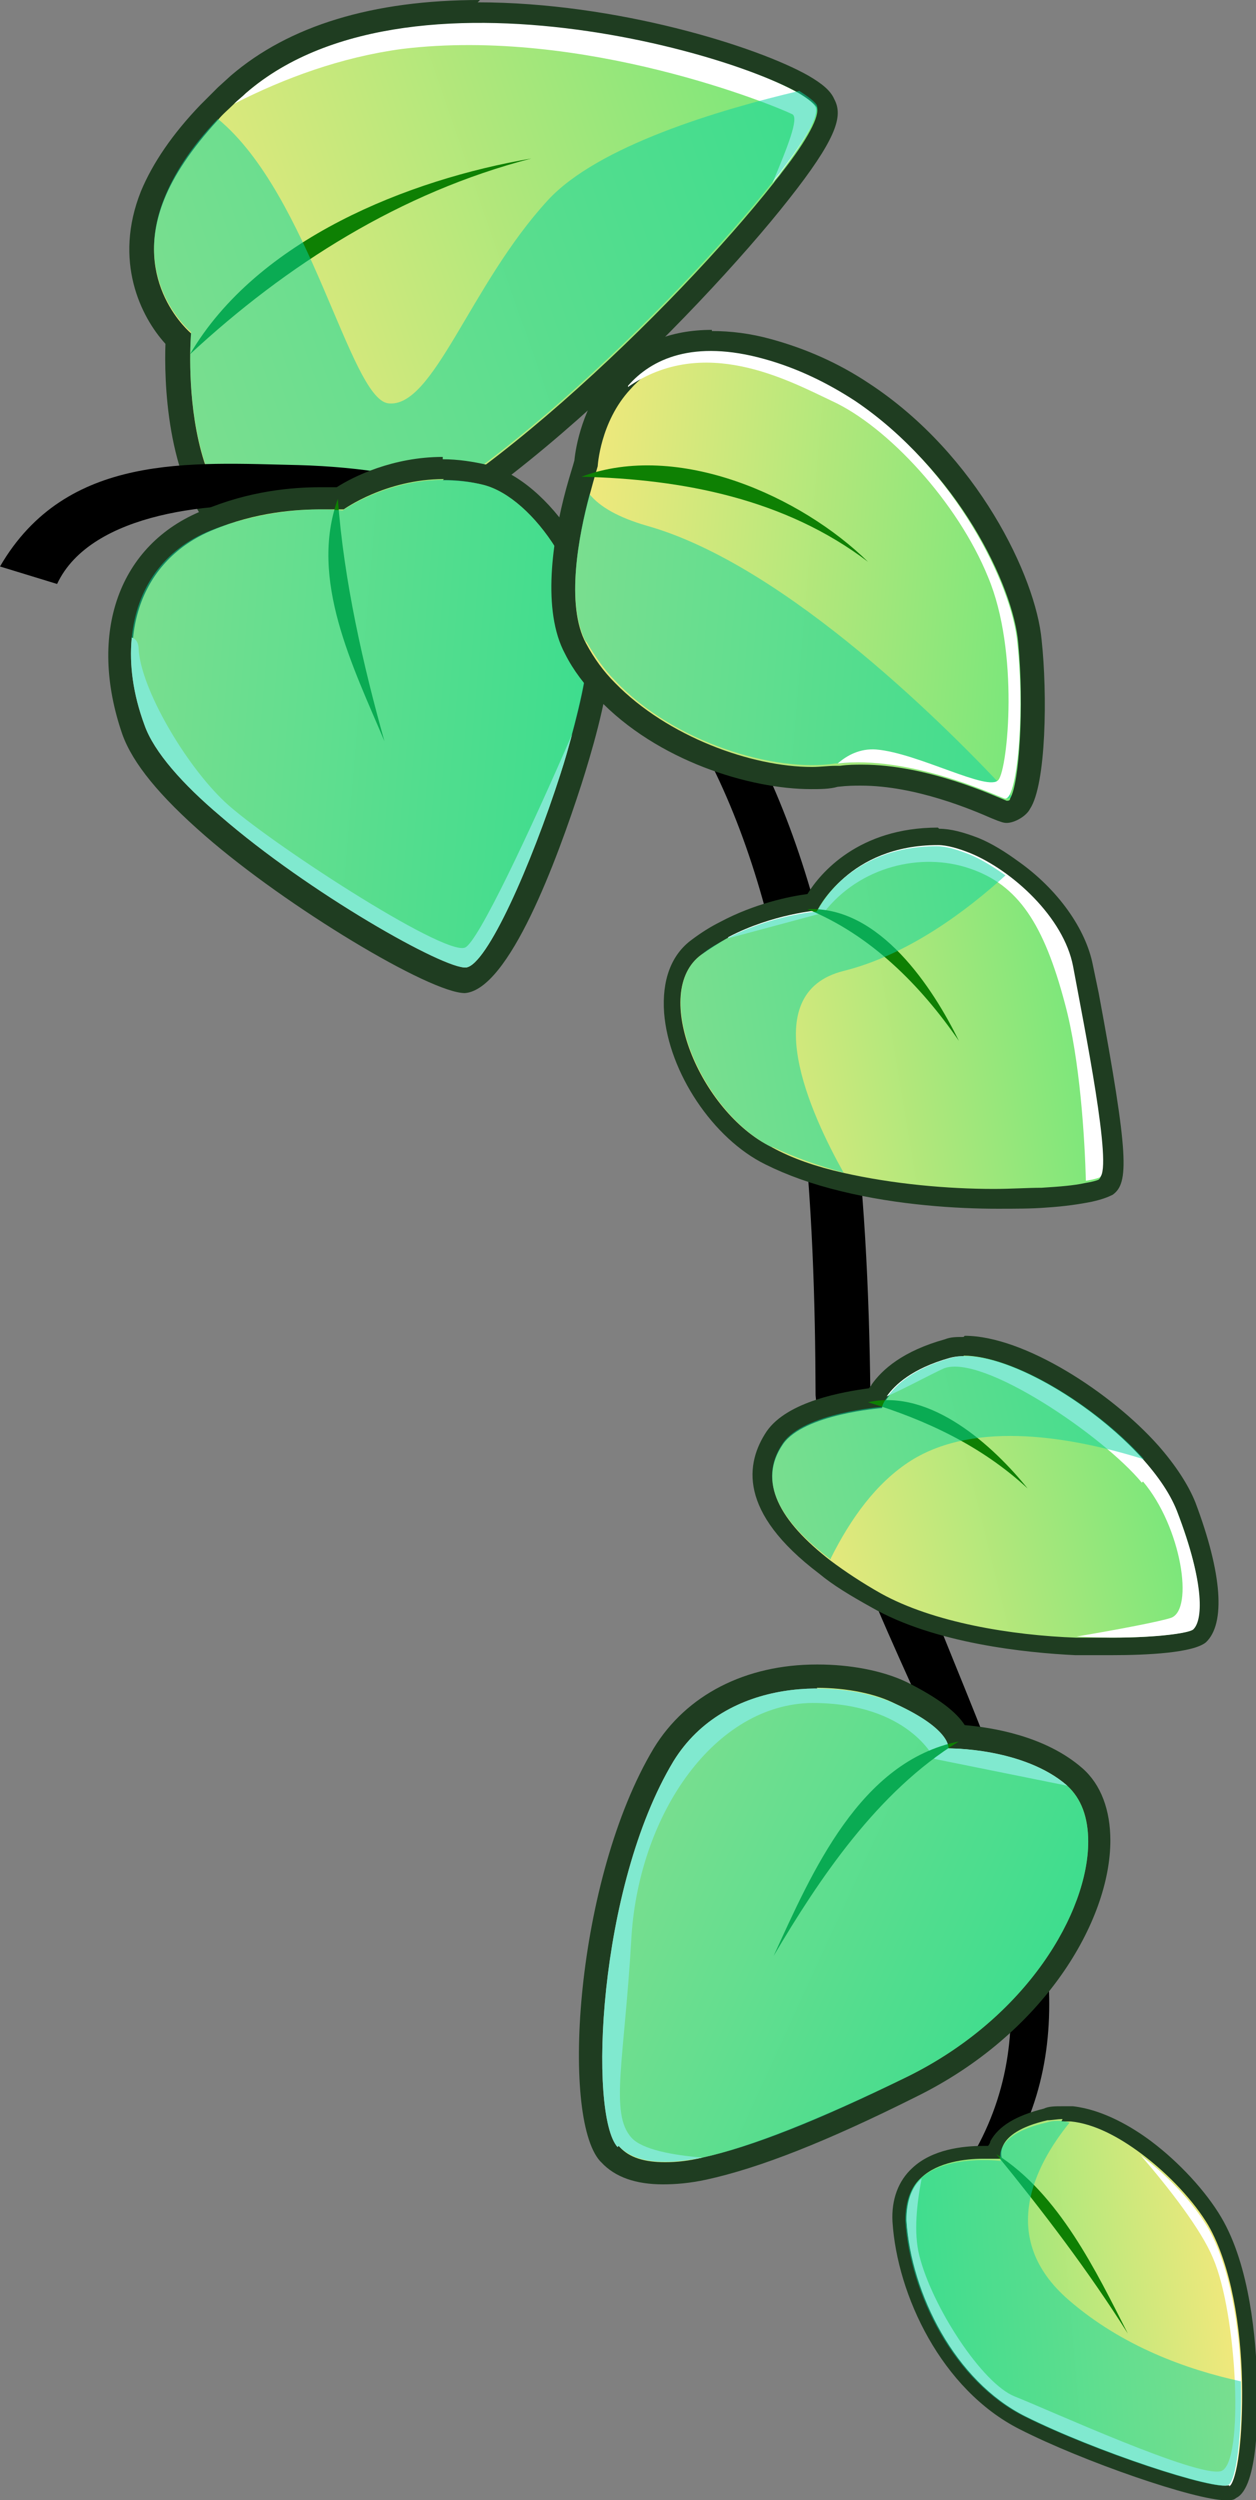 <?xml version="1.0" encoding="UTF-8"?>
<svg xmlns="http://www.w3.org/2000/svg" xmlns:xlink="http://www.w3.org/1999/xlink" viewBox="0 0 10.78 21.45">
  <rect x="0" y="0" width="10.78" height="21.45" fill="#808080" stroke="none"/>
  <defs>
    <style>
      .cls-1 {
        fill: url(#linear-gradient-7);
      }

      .cls-2 {
        fill: url(#linear-gradient-5);
      }

      .cls-3 {
        fill: url(#linear-gradient-6);
      }

      .cls-4 {
        fill: url(#linear-gradient-4);
      }

      .cls-5 {
        fill: url(#linear-gradient-3);
      }

      .cls-6 {
        fill: url(#linear-gradient-2);
      }

      .cls-7 {
        fill: #fff;
        mix-blend-mode: overlay;
      }

      .cls-8 {
        fill: url(#linear-gradient);
      }

      .cls-9 {
        isolation: isolate;
      }

      .cls-10 {
        fill: #07d4a1;
        mix-blend-mode: multiply;
        opacity: .51;
      }

      .cls-11 {
        fill: #0e8003;
      }

      .cls-12 {
        fill: #1f3d21;
      }
    </style>
    <linearGradient id="linear-gradient" x1="3717.67" y1="565.46" x2="3723.84" y2="565.46" gradientTransform="translate(3328.32 -1762.67) rotate(160.68) scale(1 -1)" gradientUnits="userSpaceOnUse">
      <stop offset="0" stop-color="#75e77b"/>
      <stop offset="1" stop-color="#f3e87c"/>
    </linearGradient>
    <linearGradient id="linear-gradient-2" x1="3655.39" y1="588.83" x2="3658.27" y2="588.83" gradientTransform="translate(-3684.06 -260.87) rotate(-4.8)" xlink:href="#linear-gradient"/>
    <linearGradient id="linear-gradient-3" x1="3338.54" y1="548.55" x2="3342.64" y2="548.55" gradientTransform="translate(3377.82 -260.87) rotate(-175.2) scale(1 -1)" xlink:href="#linear-gradient"/>
    <linearGradient id="linear-gradient-4" x1="3559.21" y1="582.37" x2="3562.75" y2="582.37" gradientTransform="translate(3421.25 -1160.2) rotate(170.38) scale(1 -1)" xlink:href="#linear-gradient"/>
    <linearGradient id="linear-gradient-5" x1="3052.24" y1="425.91" x2="3056.11" y2="425.91" gradientTransform="translate(2958.94 908.72) rotate(-155.25) scale(1 -1)" xlink:href="#linear-gradient"/>
    <linearGradient id="linear-gradient-6" x1="3624.87" y1="584.46" x2="3628.38" y2="584.46" gradientTransform="translate(3387.97 -1426.66) rotate(166.08) scale(1 -1)" xlink:href="#linear-gradient"/>
    <linearGradient id="linear-gradient-7" x1="3334.78" y1="546.99" x2="3338.91" y2="546.99" gradientTransform="translate(3377.82 -260.87) rotate(-175.2) scale(1 -1)" xlink:href="#linear-gradient"/>
  </defs>
  <g class="cls-9">
    <g id="Layer_2" data-name="Layer 2">
      <g id="Layer_1-2" data-name="Layer 1">
        <g>
          <g>
            <g>
              <path class="cls-8" d="M2.63,4.81c-.28,0-.51-.1-.69-.3-.47-.52-.41-1.54-.4-1.65h0s-.51-.47-.22-1.19c.09-.23.26-.47.49-.71l.15-.14s.1-.09.1-.09C2.52.31,3.22.1,4.12.1c1.17,0,2.36.37,2.79.62.1.06.16.11.19.16.04.07.05.19-.31.66,0,0-.07.09-.07.09-.81,1.03-2.78,2.96-3.83,3.15-.09.02-.17.02-.25.02h0Z"/>
              <path class="cls-12" d="M4.12.2c1.15,0,2.33.37,2.74.6.08.05.13.09.15.12.03.07-.08.28-.3.56-.02.03-.05.06-.07.09-.82,1.04-2.76,2.93-3.77,3.12-.08.01-.16.02-.23.02-1.16,0-1-1.85-1-1.85,0,0-.52-.43-.23-1.15.08-.2.23-.43.46-.68.04-.05.09-.09.14-.14.03-.03.07-.06.1-.09.52-.45,1.26-.6,2.01-.6M4.12,0c-.92,0-1.64.22-2.14.65l-.11.1c-.05.05-.1.1-.15.15-.24.25-.41.5-.51.74-.24.6,0,1.08.21,1.31-.01.29,0,1.16.43,1.64.2.22.46.33.77.33.08,0,.17,0,.26-.02,1.13-.2,3.12-2.21,3.89-3.19l.07-.09c.36-.47.39-.64.32-.77-.03-.07-.1-.13-.22-.2-.44-.25-1.65-.63-2.84-.63h0Z"/>
            </g>
            <path class="cls-7" d="M2.01.89c.43-.22.92-.4,1.44-.47,1.56-.19,3.21.49,3.35.56.06.03-.04.28-.17.59.02-.03.05-.06.07-.09.22-.29.33-.49.3-.56-.15-.31-3.43-1.39-4.89-.12-.03.03-.07.06-.1.09Z"/>
            <path class="cls-11" d="M4.56,1.36c-1.12.29-2.1.91-2.93,1.68.58-.99,1.88-1.5,2.93-1.68h0Z"/>
            <path class="cls-10" d="M2.87,4.67c1.01-.18,2.95-2.08,3.77-3.12.02-.03.05-.06.07-.09.22-.29.33-.49.3-.56-.02-.03-.07-.07-.15-.12-.68.16-1.73.47-2.16.94-.67.73-.98,1.79-1.37,1.74-.33-.05-.67-1.79-1.46-2.44-.24.25-.38.48-.46.68-.29.72.23,1.15.23,1.15,0,0-.18,2.08,1.22,1.83Z"/>
          </g>
          <path d="M7.92,19.05c2.06-2.14-.72-4.73-.92-7.08-.01-3.2-.38-7.57-4.47-7.62-.67-.06-1.75.04-2.04.66,0,0-.49-.15-.49-.15.57-.98,1.64-.89,2.56-.87,4.34.12,4.87,4.53,4.91,7.95.25,2.33,2.9,5.22.61,7.27,0,0-.16-.15-.16-.15h0Z"/>
          <g>
            <g>
              <path class="cls-6" d="M10.51,21.39c-.25,0-1.19-.33-1.74-.6-.65-.33-1.02-1.12-1.06-1.73,0-.17.04-.31.15-.41.16-.14.4-.17.57-.17.04,0,.07,0,.09,0,0-.02.01-.05.03-.08.06-.11.2-.19.42-.24.04,0,.09-.01.14-.01.33.03.57.18.72.29.24.18.46.42.58.63.24.41.29,1.03.3,1.37,0,0,.02.88-.14.95h-.07Z"/>
              <path class="cls-12" d="M9.11,18.2s.05,0,.08,0c.2.02.41.13.61.28.24.18.45.41.57.61.2.35.28.88.29,1.34.01.47-.04.86-.11.89,0,0-.02,0-.04,0-.23,0-1.16-.32-1.71-.6-.6-.3-.98-1.05-1.02-1.68,0-.17.05-.29.13-.36.14-.13.37-.16.53-.16.09,0,.16,0,.16,0,0,0-.09-.22.39-.33.04,0,.08-.01.13-.01M9.11,18.07c-.05,0-.11,0-.15.02-.24.06-.39.15-.46.28,0,.01-.01.03-.02.04-.01,0-.03,0-.04,0-.18,0-.44.03-.61.19-.12.11-.18.27-.17.46.04.63.42,1.44,1.09,1.78.55.28,1.51.61,1.77.61.04,0,.07,0,.09-.02.19-.09.19-.74.18-1.01-.01-.34-.06-.98-.31-1.4-.13-.22-.36-.47-.6-.65-.16-.12-.41-.27-.67-.3-.03,0-.06,0-.09,0h0Z"/>
            </g>
            <path class="cls-7" d="M10.55,21.32c-.12.05-1.15-.29-1.75-.59-.6-.3-.98-1.05-1.02-1.68,0-.17.05-.29.13-.36-.04.21-.07.46-.02.66.11.44.54,1.1.82,1.21.28.11,1.57.7,1.77.64.2-.06.14-1.35-.07-1.83-.1-.24-.37-.59-.62-.88.24.18.45.41.57.61.41.7.31,2.18.19,2.23Z"/>
            <path class="cls-11" d="M9.68,20.02c-.34-.54-.73-1.05-1.13-1.54.54.34.86,1.01,1.13,1.54h0Z"/>
            <path class="cls-10" d="M10.65,20.43c.01.47-.04.86-.11.89-.12.05-1.15-.29-1.75-.59-.6-.3-.98-1.05-1.02-1.68,0-.17.05-.29.13-.36.23-.21.69-.15.69-.15,0,0-.09-.22.39-.33.06-.02.13-.02.2,0-.3.37-.62.99-.01,1.52.46.4,1.02.6,1.48.7Z"/>
          </g>
          <g>
            <g>
              <path class="cls-5" d="M3.99,8.4c-.26,0-1.44-.7-2.17-1.33-.37-.32-.6-.6-.68-.82-.29-.82-.04-1.52.63-1.79.39-.16.75-.19.98-.19.11,0,.18,0,.2,0-.02-.01.35-.26.85-.26.12,0,.25.02.37.05.47.12,1.01.88.96,1.61-.02.22-.1.58-.24,1-.06.17-.55,1.7-.89,1.73h-.02Z"/>
              <path class="cls-12" d="M3.8,4.12c.11,0,.23.01.35.04.43.11.93.84.89,1.5-.02.22-.11.59-.23.98-.25.77-.63,1.64-.81,1.66,0,0,0,0,0,0-.2,0-1.35-.65-2.1-1.3-.32-.27-.57-.55-.65-.78-.28-.78-.03-1.42.57-1.67.38-.16.73-.18.94-.18.12,0,.19,0,.19,0,0,0,.36-.26.86-.26M3.8,3.92h0c-.43,0-.77.17-.91.26-.04,0-.08,0-.14,0-.24,0-.61.03-1.01.2-.72.29-.99,1.05-.69,1.92.09.25.32.53.71.87.7.61,1.93,1.35,2.23,1.35.38-.03.79-1.14,1-1.79.08-.25.22-.72.24-1.03.05-.77-.53-1.58-1.04-1.71-.13-.03-.26-.05-.39-.05h0Z"/>
            </g>
            <path class="cls-7" d="M1.13,5.48c-.02.22.01.47.11.74.08.23.33.51.65.78.76.66,1.93,1.32,2.11,1.3.18-.02.56-.88.81-1.66.04-.12.07-.23.1-.34-.36.83-.81,1.79-.92,1.83-.19.07-1.72-.93-2.06-1.25-.34-.32-.72-.97-.74-1.31,0-.05-.02-.09-.06-.1Z"/>
            <path class="cls-11" d="M3.3,6.36c-.27-.64-.65-1.39-.4-2.08.05.7.22,1.44.4,2.08h0Z"/>
            <path class="cls-10" d="M1.13,5.48c-.02.22.01.47.11.74.08.23.33.51.65.78.76.66,1.93,1.32,2.11,1.3.18-.02.56-.88.81-1.66.04-.12.07-.23.1-.34.07-.26.12-.48.13-.64.04-.66-.46-1.39-.89-1.5-.67-.17-1.21.22-1.21.22,0,0-.52-.07-1.13.17-.4.16-.64.49-.68.93Z"/>
          </g>
          <g>
            <g>
              <path class="cls-4" d="M8.54,10.28c-.33,0-.83-.02-1.32-.14-.24-.06-.45-.13-.63-.22-.41-.21-.78-.76-.82-1.24-.02-.25.05-.44.21-.56.08-.05.15-.1.23-.14.38-.2.75-.23.8-.24-.03-.01.25-.55,1.04-.56.09,0,.19.02.31.07.11.05.22.11.32.19.32.23.55.55.6.84l.05.25c.23,1.22.26,1.56.15,1.64-.02.01-.05.03-.15.05-.09.02-.22.03-.38.05-.12,0-.26.01-.42.01Z"/>
              <path class="cls-12" d="M8.05,7.27c.08,0,.17.02.27.07.1.04.21.1.31.18.27.19.51.49.57.79.1.54.35,1.72.23,1.81-.02.01-.06.02-.12.03-.09.02-.21.03-.37.04-.12,0-.26.01-.41.01-.39,0-.86-.04-1.3-.14-.22-.05-.43-.12-.61-.22-.61-.3-1.04-1.33-.6-1.65.07-.05.15-.1.22-.14.38-.2.77-.23.77-.23,0,0,.25-.55,1.03-.56h0M8.05,7.1s0,0,0,0c-.68,0-1.01.39-1.12.57-.15.02-.45.08-.75.24-.08.04-.16.09-.24.15-.18.13-.26.35-.24.63.04.51.42,1.08.87,1.3.18.09.4.17.65.23.49.12,1,.15,1.34.15.15,0,.3,0,.42-.01.16-.01.29-.03.39-.05.09-.02.14-.04.18-.06.14-.1.14-.33-.12-1.73l-.05-.24c-.06-.31-.3-.65-.64-.89-.11-.08-.22-.15-.34-.2-.13-.05-.24-.08-.34-.08h0Z"/>
            </g>
            <path class="cls-7" d="M6.25,8.05l.82-.22c.31-.4.84-.52,1.25-.38.42.14.64.48.82,1.16.13.48.17,1.16.18,1.52.06-.01.1-.02.12-.03.11-.08-.13-1.27-.23-1.81-.08-.42-.52-.82-.88-.97-.1-.04-.2-.07-.28-.07-.77,0-1.03.56-1.03.56,0,0-.39.03-.77.23Z"/>
            <path class="cls-11" d="M8.23,8.93c-.33-.48-.76-.91-1.3-1.13.62-.03,1.08.68,1.3,1.13h0Z"/>
            <path class="cls-10" d="M6.63,9.84c.19.09.39.16.61.22-.28-.5-.76-1.54,0-1.73.56-.14,1.06-.52,1.39-.82-.1-.07-.21-.14-.31-.18-.1-.04-.2-.07-.28-.07-.77,0-1.03.56-1.03.56,0,0-.39.03-.77.23-.07.04-.15.08-.22.14-.44.32,0,1.35.6,1.65Z"/>
          </g>
          <g>
            <g>
              <path class="cls-2" d="M5.71,18.65c-.2,0-.36-.06-.47-.17-.32-.36-.18-2.37.46-3.43.26-.43.73-.67,1.31-.67.26,0,.52.05.72.14.32.15.44.28.48.37.2.01.69.06,1.01.35.14.13.22.32.22.56,0,.65-.55,1.59-1.62,2.11-.77.38-1.36.61-1.78.7,0,0-.01,0-.02,0-.12.02-.23.04-.33.04Z"/>
              <path class="cls-12" d="M7.01,14.48c.26,0,.51.05.68.14.47.22.45.38.45.38h0s.66,0,1.02.32c0,0,0,0,0,0,.12.11.18.27.18.48,0,.6-.52,1.51-1.56,2.02-.76.37-1.34.6-1.75.69,0,0,0,0,0,0,0,0,0,0,0,0-.12.03-.23.04-.32.04-.18,0-.31-.04-.39-.13,0,0,0,0,0,0-.25-.28-.17-2.23.48-3.31.28-.46.78-.62,1.22-.62M7.01,14.28c-.61,0-1.12.26-1.4.72-.67,1.12-.8,3.16-.46,3.54,0,0,0,0,.01.01.12.13.3.19.53.19.11,0,.23-.01.37-.04h0c.46-.1,1.04-.33,1.8-.71,1.1-.54,1.67-1.51,1.67-2.2,0-.26-.08-.48-.24-.62,0,0,0,0,0,0,0,0,0,0,0,0-.32-.28-.78-.35-1.01-.37-.07-.11-.22-.23-.5-.37-.21-.1-.49-.15-.76-.15h0Z"/>
            </g>
            <path class="cls-7" d="M5.31,18.41s0,0,0,0c.13.14.37.17.72.1-.26-.02-.52-.07-.61-.17-.19-.21-.06-.67,0-1.73.07-1.06.72-1.99,1.55-2,.83,0,1.05.48,1.05.48l1.14.23c-.38-.33-1.02-.32-1.02-.32,0,0,.03-.16-.45-.38s-1.46-.24-1.91.49c-.65,1.08-.73,3.03-.48,3.31Z"/>
            <path class="cls-11" d="M6.64,16.78c.33-.72.74-1.67,1.59-1.84-.7.43-1.2,1.18-1.59,1.84h0Z"/>
            <path class="cls-10" d="M5.31,18.41s0,0,0,0c.13.14.37.17.72.1,0,0,0,0,0,0,.42-.09,1-.32,1.75-.69,1.04-.51,1.56-1.42,1.56-2.02,0-.2-.06-.37-.18-.48,0,0,0,0,0,0-.38-.33-1.02-.32-1.02-.32,0,0,.03-.16-.45-.38s-1.46-.24-1.91.49c-.65,1.08-.73,3.03-.48,3.31Z"/>
          </g>
          <g>
            <g>
              <path class="cls-3" d="M9.23,14.12c-.42-.02-1.19-.1-1.72-.4-.17-.1-.32-.19-.44-.29-.65-.49-.59-.87-.43-1.11.17-.25.7-.33.86-.34,0-.01.02-.04.04-.06.08-.11.25-.27.58-.36.04-.01.09-.02.14-.02.43,0,1.15.41,1.6.92.15.16.25.32.3.47.22.57.26.98.11,1.11-.09.09-.64.09-.75.09,0,0-.2,0-.3,0Z"/>
              <path class="cls-12" d="M8.27,11.63c.42,0,1.12.42,1.54.89.13.15.23.3.29.44.25.64.21.95.14,1.02-.04.03-.32.07-.7.07-.1,0-.2,0-.3,0-.56-.02-1.23-.13-1.68-.38-.16-.09-.31-.19-.43-.28-.44-.34-.63-.68-.41-1,.18-.26.85-.31.85-.31,0,0,.01-.04.05-.09.07-.1.22-.24.54-.33.04,0,.08-.01.12-.01M8.27,11.47c-.06,0-.11,0-.16.02-.36.1-.54.26-.63.39,0,.01-.02.02-.02.03-.22.03-.7.11-.88.37-.18.27-.25.69.45,1.22.12.1.27.19.45.29.54.31,1.33.39,1.75.41.11,0,.21,0,.31,0,.31,0,.7-.02.81-.11.17-.16.14-.59-.09-1.2-.06-.15-.17-.32-.32-.49-.4-.45-1.15-.94-1.66-.94h0Z"/>
            </g>
            <path class="cls-7" d="M9.81,12.71c.33.39.44,1.1.24,1.17-.09.03-.45.1-.81.16.53.03.95-.02,1-.06.08-.07.11-.37-.14-1.02-.25-.64-1.45-1.45-1.95-1.31-.32.09-.47.23-.54.33.16-.07.36-.18.49-.24.33-.13,1.37.58,1.7.98Z"/>
            <path class="cls-11" d="M8.82,12.77c-.4-.37-.88-.59-1.37-.74.54-.12,1.08.38,1.37.74h0Z"/>
            <path class="cls-10" d="M7.13,13.37c.17-.34.39-.65.69-.84.56-.35,1.39-.2,2-.01-.46-.51-1.27-.98-1.66-.87-.32.09-.47.23-.54.33-.04.05-.05.09-.05.09,0,0-.67.05-.85.31-.22.32-.04.66.41,1Z"/>
          </g>
          <g>
            <g>
              <path class="cls-1" d="M8.59,6.95c-.21-.09-.72-.3-1.21-.3-.06,0-.12,0-.17,0-.11.02-.18.02-.26.02h0c-.5,0-1.27-.24-1.76-.76-.11-.11-.2-.23-.27-.36-.19-.34-.09-.92.02-1.35.04-.15.08-.26.08-.26h0s.03-.4.3-.7c.19-.22.46-.33.79-.33.15,0,.31.02.49.07.28.07.55.2.81.37.9.59,1.39,1.62,1.44,2.13.05.5.02,1.22-.09,1.39-.02.03-.08.07-.11.07-.01,0-.04,0-.05,0Z"/>
              <path class="cls-12" d="M6.11,3.03c.13,0,.29.02.46.07.29.08.55.2.78.36.87.57,1.35,1.57,1.39,2.06.05.54.01,1.2-.07,1.33,0,.02-.02.02-.03.02,0,0,0,0,0,0-.1-.04-.68-.31-1.24-.31-.06,0-.12,0-.19.01-.02,0-.03,0-.04,0-.06,0-.13.01-.2.01-.52,0-1.24-.26-1.69-.72-.1-.1-.18-.21-.25-.34-.18-.33-.06-.94.03-1.27.04-.15.07-.25.07-.25,0,0,.02-.38.28-.66.15-.17.37-.3.71-.3M6.11,2.83c-.36,0-.65.12-.86.36-.25.29-.31.65-.32.76-.01.04-.04.13-.07.24-.12.44-.21,1.05-.01,1.42.07.14.17.27.28.38.51.54,1.31.78,1.83.78.08,0,.16,0,.23-.02.09-.01.14-.01.2-.01.47,0,.96.21,1.12.28,0,0,.05.02.05.02.03.01.05.02.08.02.07,0,.17-.06.2-.12.14-.21.15-.99.1-1.45-.05-.54-.55-1.59-1.48-2.2-.27-.18-.55-.3-.84-.38-.18-.05-.35-.07-.51-.07h0Z"/>
            </g>
            <path class="cls-10" d="M5.03,5.5c.07.12.15.24.25.34.5.53,1.37.79,1.89.71.02,0,.03,0,.04,0,.61-.07,1.32.26,1.43.3.01,0,.03,0,.04-.02-.51-.55-1.92-1.98-3.13-2.32-.24-.07-.4-.16-.49-.27-.09.34-.21.94-.03,1.27Z"/>
            <path class="cls-7" d="M5.39,3.32c.65-.45,1.37-.06,1.75.12.48.22,1.08.87,1.34,1.51.27.64.17,1.64.09,1.74-.08.11-.69-.23-1.05-.26-.14-.01-.25.05-.33.12.61-.07,1.32.26,1.43.3.11.04.18-.73.11-1.35-.05-.49-.53-1.48-1.39-2.06-.23-.15-.49-.28-.78-.36-.61-.17-.97,0-1.17.23Z"/>
            <path class="cls-11" d="M7.45,4.82c-.71-.54-1.59-.71-2.46-.73.83-.31,1.89.17,2.46.73h0Z"/>
          </g>
        </g>
      </g>
    </g>
  </g>
</svg>